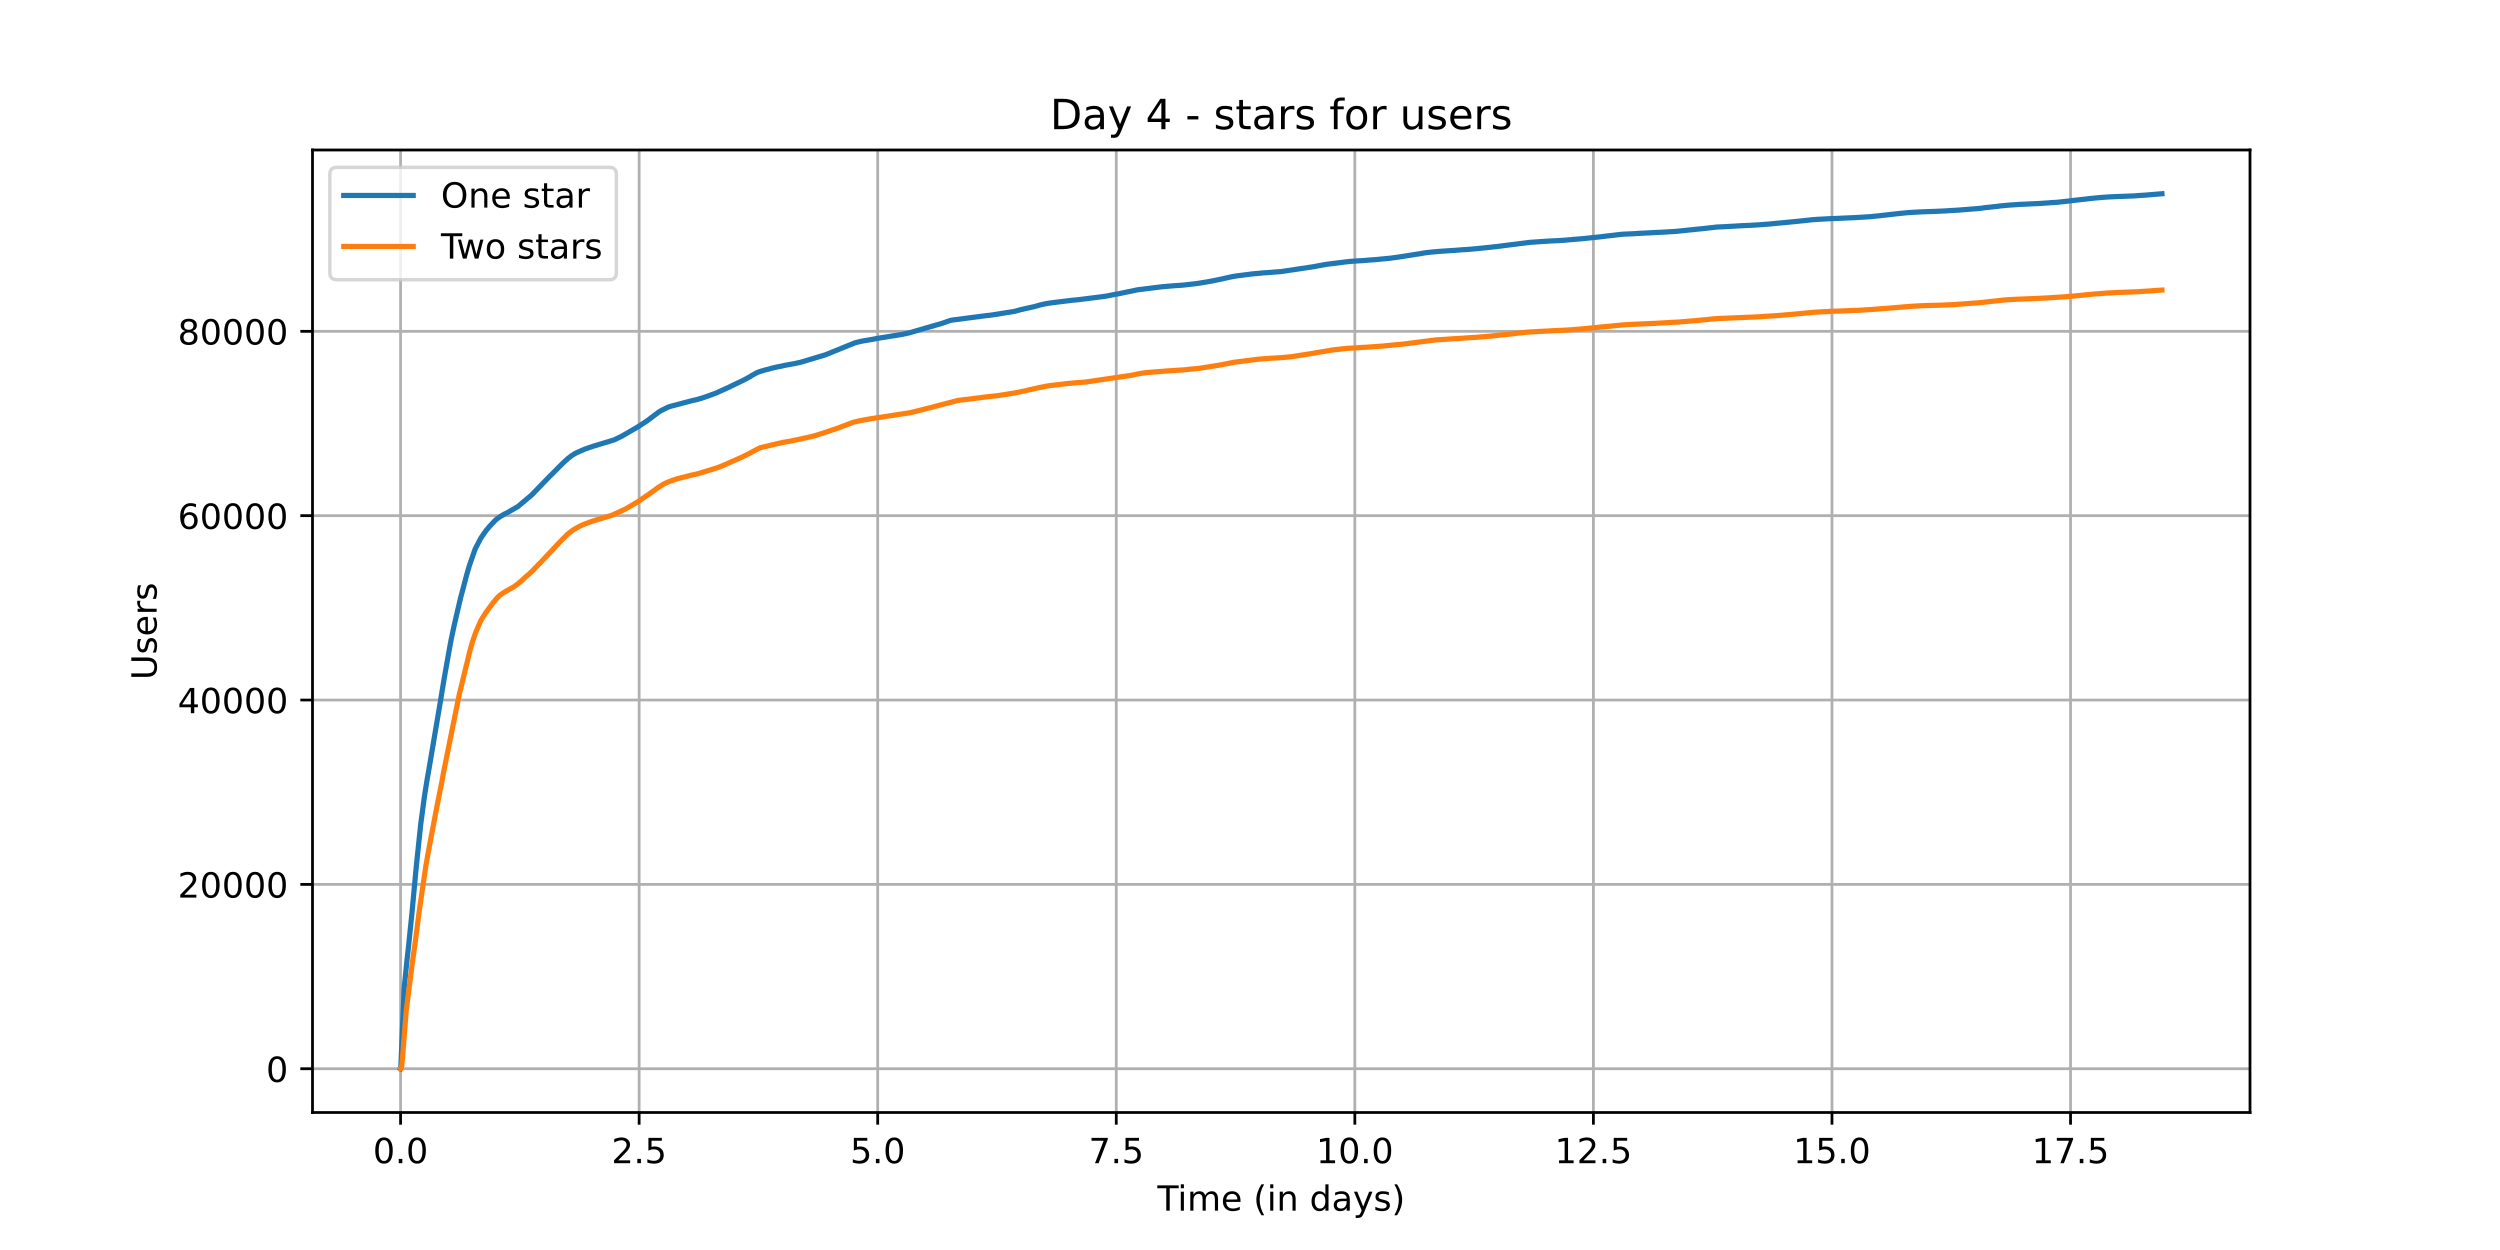 <?xml version="1.0" encoding="utf-8" standalone="no"?>
<!DOCTYPE svg PUBLIC "-//W3C//DTD SVG 1.1//EN"
  "http://www.w3.org/Graphics/SVG/1.1/DTD/svg11.dtd">
<!-- Created with matplotlib (https://matplotlib.org/) -->
<svg height="360pt" version="1.1" viewBox="0 0 720 360" width="720pt" xmlns="http://www.w3.org/2000/svg" xmlns:xlink="http://www.w3.org/1999/xlink">
 <defs>
  <style type="text/css">*{stroke-linecap:butt;stroke-linejoin:round;}</style>
 </defs>
 <g id="figure_1">
  <g id="patch_1">
   <path d="M 0 360 
L 720 360 
L 720 0 
L 0 0 
z
" style="fill:#ffffff;"/>
  </g>
  <g id="axes_1">
   <g id="patch_2">
    <path d="M 90 320.4 
L 648 320.4 
L 648 43.2 
L 90 43.2 
z
" style="fill:#ffffff;"/>
   </g>
   <g id="matplotlib.axis_1">
    <g id="xtick_1">
     <g id="line2d_1">
      <path clip-path="url(#p507bf0750d)" d="M 115.364 320.4 
L 115.364 43.2 
" style="fill:none;stroke:#b0b0b0;stroke-linecap:square;stroke-width:0.8;"/>
     </g>
     <g id="line2d_2">
      <defs>
       <path d="M 0 0 
L 0 3.5 
" id="m5584ff898e" style="stroke:#000000;stroke-width:0.8;"/>
      </defs>
      <g>
       <use style="stroke:#000000;stroke-width:0.8;" x="115.364" xlink:href="#m5584ff898e" y="320.4"/>
      </g>
     </g>
     <g id="text_1">
      <!-- 0.0 -->
      <g transform="translate(107.412 334.998)scale(0.1 -0.1)">
       <defs>
        <path d="M 31.781 66.406 
Q 24.172 66.406 20.328 58.906 
Q 16.5 51.422 16.5 36.375 
Q 16.5 21.391 20.328 13.891 
Q 24.172 6.391 31.781 6.391 
Q 39.453 6.391 43.281 13.891 
Q 47.125 21.391 47.125 36.375 
Q 47.125 51.422 43.281 58.906 
Q 39.453 66.406 31.781 66.406 
z
M 31.781 74.219 
Q 44.047 74.219 50.516 64.516 
Q 56.984 54.828 56.984 36.375 
Q 56.984 17.969 50.516 8.266 
Q 44.047 -1.422 31.781 -1.422 
Q 19.531 -1.422 13.062 8.266 
Q 6.594 17.969 6.594 36.375 
Q 6.594 54.828 13.062 64.516 
Q 19.531 74.219 31.781 74.219 
z
" id="DejaVuSans-48"/>
        <path d="M 10.688 12.406 
L 21 12.406 
L 21 0 
L 10.688 0 
z
" id="DejaVuSans-46"/>
       </defs>
       <use xlink:href="#DejaVuSans-48"/>
       <use x="63.623" xlink:href="#DejaVuSans-46"/>
       <use x="95.41" xlink:href="#DejaVuSans-48"/>
      </g>
     </g>
    </g>
    <g id="xtick_2">
     <g id="line2d_3">
      <path clip-path="url(#p507bf0750d)" d="M 184.071 320.4 
L 184.071 43.2 
" style="fill:none;stroke:#b0b0b0;stroke-linecap:square;stroke-width:0.8;"/>
     </g>
     <g id="line2d_4">
      <g>
       <use style="stroke:#000000;stroke-width:0.8;" x="184.071" xlink:href="#m5584ff898e" y="320.4"/>
      </g>
     </g>
     <g id="text_2">
      <!-- 2.5 -->
      <g transform="translate(176.12 334.998)scale(0.1 -0.1)">
       <defs>
        <path d="M 19.188 8.297 
L 53.609 8.297 
L 53.609 0 
L 7.328 0 
L 7.328 8.297 
Q 12.938 14.109 22.625 23.891 
Q 32.328 33.688 34.812 36.531 
Q 39.547 41.844 41.422 45.531 
Q 43.312 49.219 43.312 52.781 
Q 43.312 58.594 39.234 62.25 
Q 35.156 65.922 28.609 65.922 
Q 23.969 65.922 18.812 64.312 
Q 13.672 62.703 7.812 59.422 
L 7.812 69.391 
Q 13.766 71.781 18.938 73 
Q 24.125 74.219 28.422 74.219 
Q 39.75 74.219 46.484 68.547 
Q 53.219 62.891 53.219 53.422 
Q 53.219 48.922 51.531 44.891 
Q 49.859 40.875 45.406 35.406 
Q 44.188 33.984 37.641 27.219 
Q 31.109 20.453 19.188 8.297 
z
" id="DejaVuSans-50"/>
        <path d="M 10.797 72.906 
L 49.516 72.906 
L 49.516 64.594 
L 19.828 64.594 
L 19.828 46.734 
Q 21.969 47.469 24.109 47.828 
Q 26.266 48.188 28.422 48.188 
Q 40.625 48.188 47.75 41.5 
Q 54.891 34.812 54.891 23.391 
Q 54.891 11.625 47.562 5.094 
Q 40.234 -1.422 26.906 -1.422 
Q 22.312 -1.422 17.547 -0.641 
Q 12.797 0.141 7.719 1.703 
L 7.719 11.625 
Q 12.109 9.234 16.797 8.062 
Q 21.484 6.891 26.703 6.891 
Q 35.156 6.891 40.078 11.328 
Q 45.016 15.766 45.016 23.391 
Q 45.016 31 40.078 35.438 
Q 35.156 39.891 26.703 39.891 
Q 22.75 39.891 18.812 39.016 
Q 14.891 38.141 10.797 36.281 
z
" id="DejaVuSans-53"/>
       </defs>
       <use xlink:href="#DejaVuSans-50"/>
       <use x="63.623" xlink:href="#DejaVuSans-46"/>
       <use x="95.41" xlink:href="#DejaVuSans-53"/>
      </g>
     </g>
    </g>
    <g id="xtick_3">
     <g id="line2d_5">
      <path clip-path="url(#p507bf0750d)" d="M 252.779 320.4 
L 252.779 43.2 
" style="fill:none;stroke:#b0b0b0;stroke-linecap:square;stroke-width:0.8;"/>
     </g>
     <g id="line2d_6">
      <g>
       <use style="stroke:#000000;stroke-width:0.8;" x="252.779" xlink:href="#m5584ff898e" y="320.4"/>
      </g>
     </g>
     <g id="text_3">
      <!-- 5.0 -->
      <g transform="translate(244.827 334.998)scale(0.1 -0.1)">
       <use xlink:href="#DejaVuSans-53"/>
       <use x="63.623" xlink:href="#DejaVuSans-46"/>
       <use x="95.41" xlink:href="#DejaVuSans-48"/>
      </g>
     </g>
    </g>
    <g id="xtick_4">
     <g id="line2d_7">
      <path clip-path="url(#p507bf0750d)" d="M 321.486 320.4 
L 321.486 43.2 
" style="fill:none;stroke:#b0b0b0;stroke-linecap:square;stroke-width:0.8;"/>
     </g>
     <g id="line2d_8">
      <g>
       <use style="stroke:#000000;stroke-width:0.8;" x="321.486" xlink:href="#m5584ff898e" y="320.4"/>
      </g>
     </g>
     <g id="text_4">
      <!-- 7.5 -->
      <g transform="translate(313.534 334.998)scale(0.1 -0.1)">
       <defs>
        <path d="M 8.203 72.906 
L 55.078 72.906 
L 55.078 68.703 
L 28.609 0 
L 18.312 0 
L 43.219 64.594 
L 8.203 64.594 
z
" id="DejaVuSans-55"/>
       </defs>
       <use xlink:href="#DejaVuSans-55"/>
       <use x="63.623" xlink:href="#DejaVuSans-46"/>
       <use x="95.41" xlink:href="#DejaVuSans-53"/>
      </g>
     </g>
    </g>
    <g id="xtick_5">
     <g id="line2d_9">
      <path clip-path="url(#p507bf0750d)" d="M 390.193 320.4 
L 390.193 43.2 
" style="fill:none;stroke:#b0b0b0;stroke-linecap:square;stroke-width:0.8;"/>
     </g>
     <g id="line2d_10">
      <g>
       <use style="stroke:#000000;stroke-width:0.8;" x="390.193" xlink:href="#m5584ff898e" y="320.4"/>
      </g>
     </g>
     <g id="text_5">
      <!-- 10.0 -->
      <g transform="translate(379.061 334.998)scale(0.1 -0.1)">
       <defs>
        <path d="M 12.406 8.297 
L 28.516 8.297 
L 28.516 63.922 
L 10.984 60.406 
L 10.984 69.391 
L 28.422 72.906 
L 38.281 72.906 
L 38.281 8.297 
L 54.391 8.297 
L 54.391 0 
L 12.406 0 
z
" id="DejaVuSans-49"/>
       </defs>
       <use xlink:href="#DejaVuSans-49"/>
       <use x="63.623" xlink:href="#DejaVuSans-48"/>
       <use x="127.246" xlink:href="#DejaVuSans-46"/>
       <use x="159.033" xlink:href="#DejaVuSans-48"/>
      </g>
     </g>
    </g>
    <g id="xtick_6">
     <g id="line2d_11">
      <path clip-path="url(#p507bf0750d)" d="M 458.901 320.4 
L 458.901 43.2 
" style="fill:none;stroke:#b0b0b0;stroke-linecap:square;stroke-width:0.8;"/>
     </g>
     <g id="line2d_12">
      <g>
       <use style="stroke:#000000;stroke-width:0.8;" x="458.901" xlink:href="#m5584ff898e" y="320.4"/>
      </g>
     </g>
     <g id="text_6">
      <!-- 12.5 -->
      <g transform="translate(447.768 334.998)scale(0.1 -0.1)">
       <use xlink:href="#DejaVuSans-49"/>
       <use x="63.623" xlink:href="#DejaVuSans-50"/>
       <use x="127.246" xlink:href="#DejaVuSans-46"/>
       <use x="159.033" xlink:href="#DejaVuSans-53"/>
      </g>
     </g>
    </g>
    <g id="xtick_7">
     <g id="line2d_13">
      <path clip-path="url(#p507bf0750d)" d="M 527.608 320.4 
L 527.608 43.2 
" style="fill:none;stroke:#b0b0b0;stroke-linecap:square;stroke-width:0.8;"/>
     </g>
     <g id="line2d_14">
      <g>
       <use style="stroke:#000000;stroke-width:0.8;" x="527.608" xlink:href="#m5584ff898e" y="320.4"/>
      </g>
     </g>
     <g id="text_7">
      <!-- 15.0 -->
      <g transform="translate(516.475 334.998)scale(0.1 -0.1)">
       <use xlink:href="#DejaVuSans-49"/>
       <use x="63.623" xlink:href="#DejaVuSans-53"/>
       <use x="127.246" xlink:href="#DejaVuSans-46"/>
       <use x="159.033" xlink:href="#DejaVuSans-48"/>
      </g>
     </g>
    </g>
    <g id="xtick_8">
     <g id="line2d_15">
      <path clip-path="url(#p507bf0750d)" d="M 596.316 320.4 
L 596.316 43.2 
" style="fill:none;stroke:#b0b0b0;stroke-linecap:square;stroke-width:0.8;"/>
     </g>
     <g id="line2d_16">
      <g>
       <use style="stroke:#000000;stroke-width:0.8;" x="596.316" xlink:href="#m5584ff898e" y="320.4"/>
      </g>
     </g>
     <g id="text_8">
      <!-- 17.5 -->
      <g transform="translate(585.183 334.998)scale(0.1 -0.1)">
       <use xlink:href="#DejaVuSans-49"/>
       <use x="63.623" xlink:href="#DejaVuSans-55"/>
       <use x="127.246" xlink:href="#DejaVuSans-46"/>
       <use x="159.033" xlink:href="#DejaVuSans-53"/>
      </g>
     </g>
    </g>
    <g id="text_9">
     <!-- Time (in days) -->
     <g transform="translate(333.327 348.677)scale(0.1 -0.1)">
      <defs>
       <path d="M -0.297 72.906 
L 61.375 72.906 
L 61.375 64.594 
L 35.5 64.594 
L 35.5 0 
L 25.594 0 
L 25.594 64.594 
L -0.297 64.594 
z
" id="DejaVuSans-84"/>
       <path d="M 9.422 54.688 
L 18.406 54.688 
L 18.406 0 
L 9.422 0 
z
M 9.422 75.984 
L 18.406 75.984 
L 18.406 64.594 
L 9.422 64.594 
z
" id="DejaVuSans-105"/>
       <path d="M 52 44.188 
Q 55.375 50.25 60.062 53.125 
Q 64.75 56 71.094 56 
Q 79.641 56 84.281 50.016 
Q 88.922 44.047 88.922 33.016 
L 88.922 0 
L 79.891 0 
L 79.891 32.719 
Q 79.891 40.578 77.094 44.375 
Q 74.312 48.188 68.609 48.188 
Q 61.625 48.188 57.562 43.547 
Q 53.516 38.922 53.516 30.906 
L 53.516 0 
L 44.484 0 
L 44.484 32.719 
Q 44.484 40.625 41.703 44.406 
Q 38.922 48.188 33.109 48.188 
Q 26.219 48.188 22.156 43.531 
Q 18.109 38.875 18.109 30.906 
L 18.109 0 
L 9.078 0 
L 9.078 54.688 
L 18.109 54.688 
L 18.109 46.188 
Q 21.188 51.219 25.484 53.609 
Q 29.781 56 35.688 56 
Q 41.656 56 45.828 52.969 
Q 50 49.953 52 44.188 
z
" id="DejaVuSans-109"/>
       <path d="M 56.203 29.594 
L 56.203 25.203 
L 14.891 25.203 
Q 15.484 15.922 20.484 11.062 
Q 25.484 6.203 34.422 6.203 
Q 39.594 6.203 44.453 7.469 
Q 49.312 8.734 54.109 11.281 
L 54.109 2.781 
Q 49.266 0.734 44.188 -0.344 
Q 39.109 -1.422 33.891 -1.422 
Q 20.797 -1.422 13.156 6.188 
Q 5.516 13.812 5.516 26.812 
Q 5.516 40.234 12.766 48.109 
Q 20.016 56 32.328 56 
Q 43.359 56 49.781 48.891 
Q 56.203 41.797 56.203 29.594 
z
M 47.219 32.234 
Q 47.125 39.594 43.094 43.984 
Q 39.062 48.391 32.422 48.391 
Q 24.906 48.391 20.391 44.141 
Q 15.875 39.891 15.188 32.172 
z
" id="DejaVuSans-101"/>
       <path id="DejaVuSans-32"/>
       <path d="M 31 75.875 
Q 24.469 64.656 21.281 53.656 
Q 18.109 42.672 18.109 31.391 
Q 18.109 20.125 21.312 9.062 
Q 24.516 -2 31 -13.188 
L 23.188 -13.188 
Q 15.875 -1.703 12.234 9.375 
Q 8.594 20.453 8.594 31.391 
Q 8.594 42.281 12.203 53.312 
Q 15.828 64.359 23.188 75.875 
z
" id="DejaVuSans-40"/>
       <path d="M 54.891 33.016 
L 54.891 0 
L 45.906 0 
L 45.906 32.719 
Q 45.906 40.484 42.875 44.328 
Q 39.844 48.188 33.797 48.188 
Q 26.516 48.188 22.312 43.547 
Q 18.109 38.922 18.109 30.906 
L 18.109 0 
L 9.078 0 
L 9.078 54.688 
L 18.109 54.688 
L 18.109 46.188 
Q 21.344 51.125 25.703 53.562 
Q 30.078 56 35.797 56 
Q 45.219 56 50.047 50.172 
Q 54.891 44.344 54.891 33.016 
z
" id="DejaVuSans-110"/>
       <path d="M 45.406 46.391 
L 45.406 75.984 
L 54.391 75.984 
L 54.391 0 
L 45.406 0 
L 45.406 8.203 
Q 42.578 3.328 38.25 0.953 
Q 33.938 -1.422 27.875 -1.422 
Q 17.969 -1.422 11.734 6.484 
Q 5.516 14.406 5.516 27.297 
Q 5.516 40.188 11.734 48.094 
Q 17.969 56 27.875 56 
Q 33.938 56 38.25 53.625 
Q 42.578 51.266 45.406 46.391 
z
M 14.797 27.297 
Q 14.797 17.391 18.875 11.75 
Q 22.953 6.109 30.078 6.109 
Q 37.203 6.109 41.297 11.75 
Q 45.406 17.391 45.406 27.297 
Q 45.406 37.203 41.297 42.844 
Q 37.203 48.484 30.078 48.484 
Q 22.953 48.484 18.875 42.844 
Q 14.797 37.203 14.797 27.297 
z
" id="DejaVuSans-100"/>
       <path d="M 34.281 27.484 
Q 23.391 27.484 19.188 25 
Q 14.984 22.516 14.984 16.5 
Q 14.984 11.719 18.141 8.906 
Q 21.297 6.109 26.703 6.109 
Q 34.188 6.109 38.703 11.406 
Q 43.219 16.703 43.219 25.484 
L 43.219 27.484 
z
M 52.203 31.203 
L 52.203 0 
L 43.219 0 
L 43.219 8.297 
Q 40.141 3.328 35.547 0.953 
Q 30.953 -1.422 24.312 -1.422 
Q 15.922 -1.422 10.953 3.297 
Q 6 8.016 6 15.922 
Q 6 25.141 12.172 29.828 
Q 18.359 34.516 30.609 34.516 
L 43.219 34.516 
L 43.219 35.406 
Q 43.219 41.609 39.141 45 
Q 35.062 48.391 27.688 48.391 
Q 23 48.391 18.547 47.266 
Q 14.109 46.141 10.016 43.891 
L 10.016 52.203 
Q 14.938 54.109 19.578 55.047 
Q 24.219 56 28.609 56 
Q 40.484 56 46.344 49.844 
Q 52.203 43.703 52.203 31.203 
z
" id="DejaVuSans-97"/>
       <path d="M 32.172 -5.078 
Q 28.375 -14.844 24.75 -17.812 
Q 21.141 -20.797 15.094 -20.797 
L 7.906 -20.797 
L 7.906 -13.281 
L 13.188 -13.281 
Q 16.891 -13.281 18.938 -11.516 
Q 21 -9.766 23.484 -3.219 
L 25.094 0.875 
L 2.984 54.688 
L 12.5 54.688 
L 29.594 11.922 
L 46.688 54.688 
L 56.203 54.688 
z
" id="DejaVuSans-121"/>
       <path d="M 44.281 53.078 
L 44.281 44.578 
Q 40.484 46.531 36.375 47.5 
Q 32.281 48.484 27.875 48.484 
Q 21.188 48.484 17.844 46.438 
Q 14.5 44.391 14.5 40.281 
Q 14.5 37.156 16.891 35.375 
Q 19.281 33.594 26.516 31.984 
L 29.594 31.297 
Q 39.156 29.25 43.188 25.516 
Q 47.219 21.781 47.219 15.094 
Q 47.219 7.469 41.188 3.016 
Q 35.156 -1.422 24.609 -1.422 
Q 20.219 -1.422 15.453 -0.562 
Q 10.688 0.297 5.422 2 
L 5.422 11.281 
Q 10.406 8.688 15.234 7.391 
Q 20.062 6.109 24.812 6.109 
Q 31.156 6.109 34.562 8.281 
Q 37.984 10.453 37.984 14.406 
Q 37.984 18.062 35.516 20.016 
Q 33.062 21.969 24.703 23.781 
L 21.578 24.516 
Q 13.234 26.266 9.516 29.906 
Q 5.812 33.547 5.812 39.891 
Q 5.812 47.609 11.281 51.797 
Q 16.75 56 26.812 56 
Q 31.781 56 36.172 55.266 
Q 40.578 54.547 44.281 53.078 
z
" id="DejaVuSans-115"/>
       <path d="M 8.016 75.875 
L 15.828 75.875 
Q 23.141 64.359 26.781 53.312 
Q 30.422 42.281 30.422 31.391 
Q 30.422 20.453 26.781 9.375 
Q 23.141 -1.703 15.828 -13.188 
L 8.016 -13.188 
Q 14.5 -2 17.703 9.062 
Q 20.906 20.125 20.906 31.391 
Q 20.906 42.672 17.703 53.656 
Q 14.5 64.656 8.016 75.875 
z
" id="DejaVuSans-41"/>
      </defs>
      <use xlink:href="#DejaVuSans-84"/>
      <use x="57.959" xlink:href="#DejaVuSans-105"/>
      <use x="85.742" xlink:href="#DejaVuSans-109"/>
      <use x="183.154" xlink:href="#DejaVuSans-101"/>
      <use x="244.678" xlink:href="#DejaVuSans-32"/>
      <use x="276.465" xlink:href="#DejaVuSans-40"/>
      <use x="315.479" xlink:href="#DejaVuSans-105"/>
      <use x="343.262" xlink:href="#DejaVuSans-110"/>
      <use x="406.641" xlink:href="#DejaVuSans-32"/>
      <use x="438.428" xlink:href="#DejaVuSans-100"/>
      <use x="501.904" xlink:href="#DejaVuSans-97"/>
      <use x="563.184" xlink:href="#DejaVuSans-121"/>
      <use x="622.363" xlink:href="#DejaVuSans-115"/>
      <use x="674.463" xlink:href="#DejaVuSans-41"/>
     </g>
    </g>
   </g>
   <g id="matplotlib.axis_2">
    <g id="ytick_1">
     <g id="line2d_17">
      <path clip-path="url(#p507bf0750d)" d="M 90 307.8 
L 648 307.8 
" style="fill:none;stroke:#b0b0b0;stroke-linecap:square;stroke-width:0.8;"/>
     </g>
     <g id="line2d_18">
      <defs>
       <path d="M 0 0 
L -3.5 0 
" id="mefa0203505" style="stroke:#000000;stroke-width:0.8;"/>
      </defs>
      <g>
       <use style="stroke:#000000;stroke-width:0.8;" x="90" xlink:href="#mefa0203505" y="307.8"/>
      </g>
     </g>
     <g id="text_10">
      <!-- 0 -->
      <g transform="translate(76.638 311.599)scale(0.1 -0.1)">
       <use xlink:href="#DejaVuSans-48"/>
      </g>
     </g>
    </g>
    <g id="ytick_2">
     <g id="line2d_19">
      <path clip-path="url(#p507bf0750d)" d="M 90 254.705 
L 648 254.705 
" style="fill:none;stroke:#b0b0b0;stroke-linecap:square;stroke-width:0.8;"/>
     </g>
     <g id="line2d_20">
      <g>
       <use style="stroke:#000000;stroke-width:0.8;" x="90" xlink:href="#mefa0203505" y="254.705"/>
      </g>
     </g>
     <g id="text_11">
      <!-- 20000 -->
      <g transform="translate(51.188 258.504)scale(0.1 -0.1)">
       <use xlink:href="#DejaVuSans-50"/>
       <use x="63.623" xlink:href="#DejaVuSans-48"/>
       <use x="127.246" xlink:href="#DejaVuSans-48"/>
       <use x="190.869" xlink:href="#DejaVuSans-48"/>
       <use x="254.492" xlink:href="#DejaVuSans-48"/>
      </g>
     </g>
    </g>
    <g id="ytick_3">
     <g id="line2d_21">
      <path clip-path="url(#p507bf0750d)" d="M 90 201.61 
L 648 201.61 
" style="fill:none;stroke:#b0b0b0;stroke-linecap:square;stroke-width:0.8;"/>
     </g>
     <g id="line2d_22">
      <g>
       <use style="stroke:#000000;stroke-width:0.8;" x="90" xlink:href="#mefa0203505" y="201.61"/>
      </g>
     </g>
     <g id="text_12">
      <!-- 40000 -->
      <g transform="translate(51.188 205.409)scale(0.1 -0.1)">
       <defs>
        <path d="M 37.797 64.312 
L 12.891 25.391 
L 37.797 25.391 
z
M 35.203 72.906 
L 47.609 72.906 
L 47.609 25.391 
L 58.016 25.391 
L 58.016 17.188 
L 47.609 17.188 
L 47.609 0 
L 37.797 0 
L 37.797 17.188 
L 4.891 17.188 
L 4.891 26.703 
z
" id="DejaVuSans-52"/>
       </defs>
       <use xlink:href="#DejaVuSans-52"/>
       <use x="63.623" xlink:href="#DejaVuSans-48"/>
       <use x="127.246" xlink:href="#DejaVuSans-48"/>
       <use x="190.869" xlink:href="#DejaVuSans-48"/>
       <use x="254.492" xlink:href="#DejaVuSans-48"/>
      </g>
     </g>
    </g>
    <g id="ytick_4">
     <g id="line2d_23">
      <path clip-path="url(#p507bf0750d)" d="M 90 148.515 
L 648 148.515 
" style="fill:none;stroke:#b0b0b0;stroke-linecap:square;stroke-width:0.8;"/>
     </g>
     <g id="line2d_24">
      <g>
       <use style="stroke:#000000;stroke-width:0.8;" x="90" xlink:href="#mefa0203505" y="148.515"/>
      </g>
     </g>
     <g id="text_13">
      <!-- 60000 -->
      <g transform="translate(51.188 152.314)scale(0.1 -0.1)">
       <defs>
        <path d="M 33.016 40.375 
Q 26.375 40.375 22.484 35.828 
Q 18.609 31.297 18.609 23.391 
Q 18.609 15.531 22.484 10.953 
Q 26.375 6.391 33.016 6.391 
Q 39.656 6.391 43.531 10.953 
Q 47.406 15.531 47.406 23.391 
Q 47.406 31.297 43.531 35.828 
Q 39.656 40.375 33.016 40.375 
z
M 52.594 71.297 
L 52.594 62.312 
Q 48.875 64.062 45.094 64.984 
Q 41.312 65.922 37.594 65.922 
Q 27.828 65.922 22.672 59.328 
Q 17.531 52.734 16.797 39.406 
Q 19.672 43.656 24.016 45.922 
Q 28.375 48.188 33.594 48.188 
Q 44.578 48.188 50.953 41.516 
Q 57.328 34.859 57.328 23.391 
Q 57.328 12.156 50.688 5.359 
Q 44.047 -1.422 33.016 -1.422 
Q 20.359 -1.422 13.672 8.266 
Q 6.984 17.969 6.984 36.375 
Q 6.984 53.656 15.188 63.938 
Q 23.391 74.219 37.203 74.219 
Q 40.922 74.219 44.703 73.484 
Q 48.484 72.75 52.594 71.297 
z
" id="DejaVuSans-54"/>
       </defs>
       <use xlink:href="#DejaVuSans-54"/>
       <use x="63.623" xlink:href="#DejaVuSans-48"/>
       <use x="127.246" xlink:href="#DejaVuSans-48"/>
       <use x="190.869" xlink:href="#DejaVuSans-48"/>
       <use x="254.492" xlink:href="#DejaVuSans-48"/>
      </g>
     </g>
    </g>
    <g id="ytick_5">
     <g id="line2d_25">
      <path clip-path="url(#p507bf0750d)" d="M 90 95.42 
L 648 95.42 
" style="fill:none;stroke:#b0b0b0;stroke-linecap:square;stroke-width:0.8;"/>
     </g>
     <g id="line2d_26">
      <g>
       <use style="stroke:#000000;stroke-width:0.8;" x="90" xlink:href="#mefa0203505" y="95.42"/>
      </g>
     </g>
     <g id="text_14">
      <!-- 80000 -->
      <g transform="translate(51.188 99.219)scale(0.1 -0.1)">
       <defs>
        <path d="M 31.781 34.625 
Q 24.75 34.625 20.719 30.859 
Q 16.703 27.094 16.703 20.516 
Q 16.703 13.922 20.719 10.156 
Q 24.75 6.391 31.781 6.391 
Q 38.812 6.391 42.859 10.172 
Q 46.922 13.969 46.922 20.516 
Q 46.922 27.094 42.891 30.859 
Q 38.875 34.625 31.781 34.625 
z
M 21.922 38.812 
Q 15.578 40.375 12.031 44.719 
Q 8.5 49.078 8.5 55.328 
Q 8.5 64.062 14.719 69.141 
Q 20.953 74.219 31.781 74.219 
Q 42.672 74.219 48.875 69.141 
Q 55.078 64.062 55.078 55.328 
Q 55.078 49.078 51.531 44.719 
Q 48 40.375 41.703 38.812 
Q 48.828 37.156 52.797 32.312 
Q 56.781 27.484 56.781 20.516 
Q 56.781 9.906 50.312 4.234 
Q 43.844 -1.422 31.781 -1.422 
Q 19.734 -1.422 13.25 4.234 
Q 6.781 9.906 6.781 20.516 
Q 6.781 27.484 10.781 32.312 
Q 14.797 37.156 21.922 38.812 
z
M 18.312 54.391 
Q 18.312 48.734 21.844 45.562 
Q 25.391 42.391 31.781 42.391 
Q 38.141 42.391 41.719 45.562 
Q 45.312 48.734 45.312 54.391 
Q 45.312 60.062 41.719 63.234 
Q 38.141 66.406 31.781 66.406 
Q 25.391 66.406 21.844 63.234 
Q 18.312 60.062 18.312 54.391 
z
" id="DejaVuSans-56"/>
       </defs>
       <use xlink:href="#DejaVuSans-56"/>
       <use x="63.623" xlink:href="#DejaVuSans-48"/>
       <use x="127.246" xlink:href="#DejaVuSans-48"/>
       <use x="190.869" xlink:href="#DejaVuSans-48"/>
       <use x="254.492" xlink:href="#DejaVuSans-48"/>
      </g>
     </g>
    </g>
    <g id="text_15">
     <!-- Users -->
     <g transform="translate(45.108 195.801)rotate(-90)scale(0.1 -0.1)">
      <defs>
       <path d="M 8.688 72.906 
L 18.609 72.906 
L 18.609 28.609 
Q 18.609 16.891 22.844 11.734 
Q 27.094 6.594 36.625 6.594 
Q 46.094 6.594 50.344 11.734 
Q 54.594 16.891 54.594 28.609 
L 54.594 72.906 
L 64.5 72.906 
L 64.5 27.391 
Q 64.5 13.141 57.438 5.859 
Q 50.391 -1.422 36.625 -1.422 
Q 22.797 -1.422 15.734 5.859 
Q 8.688 13.141 8.688 27.391 
z
" id="DejaVuSans-85"/>
       <path d="M 41.109 46.297 
Q 39.594 47.172 37.812 47.578 
Q 36.031 48 33.891 48 
Q 26.266 48 22.188 43.047 
Q 18.109 38.094 18.109 28.812 
L 18.109 0 
L 9.078 0 
L 9.078 54.688 
L 18.109 54.688 
L 18.109 46.188 
Q 20.953 51.172 25.484 53.578 
Q 30.031 56 36.531 56 
Q 37.453 56 38.578 55.875 
Q 39.703 55.766 41.062 55.516 
z
" id="DejaVuSans-114"/>
      </defs>
      <use xlink:href="#DejaVuSans-85"/>
      <use x="73.193" xlink:href="#DejaVuSans-115"/>
      <use x="125.293" xlink:href="#DejaVuSans-101"/>
      <use x="186.816" xlink:href="#DejaVuSans-114"/>
      <use x="227.93" xlink:href="#DejaVuSans-115"/>
     </g>
    </g>
   </g>
   <g id="line2d_27">
    <path clip-path="url(#p507bf0750d)" d="M 115.364 307.8 
L 115.42 307.707 
L 115.495 306.106 
L 116.384 284.786 
L 117.198 276.673 
L 117.614 272.98 
L 118.609 263.304 
L 119.383 254.992 
L 119.893 249.52 
L 121.17 237.351 
L 122.234 229.4 
L 123.046 224.289 
L 123.575 221.303 
L 126.808 202.181 
L 127.924 195.403 
L 129.504 186.496 
L 129.626 185.835 
L 129.995 183.903 
L 130.391 182.039 
L 130.675 180.688 
L 131.026 179.143 
L 131.43 177.38 
L 131.694 176.26 
L 132.526 172.705 
L 132.828 171.494 
L 133.13 170.414 
L 134.377 165.667 
L 134.66 164.666 
L 135.189 162.861 
L 136.851 158.109 
L 138.463 154.998 
L 139.986 152.797 
L 140.072 152.691 
L 140.459 152.242 
L 140.591 152.096 
L 141.026 151.549 
L 142.725 149.778 
L 143.017 149.529 
L 143.774 148.982 
L 144.24 148.663 
L 144.429 148.557 
L 145.297 148.034 
L 146.034 147.692 
L 149.184 145.871 
L 149.376 145.695 
L 149.773 145.371 
L 150.301 144.928 
L 150.604 144.668 
L 152.323 143.226 
L 153.08 142.581 
L 153.213 142.451 
L 158.119 137.383 
L 158.478 137.001 
L 158.761 136.762 
L 161.537 133.953 
L 162.254 133.247 
L 163.596 132.026 
L 164.375 131.429 
L 164.564 131.275 
L 164.728 131.169 
L 165.547 130.653 
L 165.907 130.457 
L 168.392 129.358 
L 168.695 129.249 
L 169.103 129.106 
L 171.019 128.463 
L 171.378 128.354 
L 176.983 126.655 
L 177.323 126.475 
L 177.928 126.183 
L 178.231 126.029 
L 178.78 125.777 
L 179.214 125.543 
L 184.056 122.729 
L 184.416 122.482 
L 184.681 122.296 
L 186.307 121.25 
L 186.667 120.969 
L 189.617 118.747 
L 190.317 118.298 
L 192.208 117.356 
L 192.946 117.069 
L 199.301 115.386 
L 200.7 115.081 
L 201.154 114.943 
L 201.494 114.834 
L 202.213 114.627 
L 202.478 114.542 
L 204.293 113.918 
L 205.031 113.631 
L 206.336 113.153 
L 210.064 111.46 
L 210.385 111.287 
L 212.39 110.321 
L 212.939 110.071 
L 214.623 109.238 
L 215.474 108.778 
L 215.853 108.566 
L 216.496 108.165 
L 216.855 107.95 
L 217.12 107.807 
L 217.953 107.345 
L 218.18 107.254 
L 218.88 106.992 
L 219.58 106.787 
L 219.901 106.694 
L 220.393 106.543 
L 221.434 106.293 
L 221.926 106.137 
L 222.909 105.887 
L 223.496 105.762 
L 223.95 105.656 
L 225.103 105.441 
L 225.538 105.335 
L 226.124 105.2 
L 226.729 105.091 
L 229.231 104.634 
L 229.535 104.552 
L 230.066 104.446 
L 230.558 104.337 
L 237.596 102.232 
L 237.861 102.123 
L 238.92 101.714 
L 239.412 101.504 
L 239.791 101.342 
L 246.204 98.741 
L 246.601 98.637 
L 247.358 98.438 
L 247.869 98.329 
L 248.153 98.26 
L 251.616 97.668 
L 252.202 97.538 
L 257.346 96.699 
L 258.178 96.577 
L 258.784 96.471 
L 259.748 96.312 
L 261.337 95.982 
L 262.037 95.805 
L 271.479 93.065 
L 273.371 92.39 
L 273.693 92.284 
L 274.203 92.183 
L 284.025 90.904 
L 285.033 90.798 
L 285.812 90.691 
L 291.85 89.728 
L 292.342 89.635 
L 293.098 89.422 
L 293.95 89.181 
L 294.461 89.08 
L 294.877 88.971 
L 296.637 88.586 
L 297.943 88.294 
L 298.435 88.146 
L 299.344 87.909 
L 299.685 87.798 
L 300.139 87.689 
L 301.635 87.384 
L 302.354 87.277 
L 303.168 87.166 
L 308.9 86.465 
L 310.206 86.356 
L 317.379 85.454 
L 318.117 85.347 
L 318.514 85.3 
L 320.424 84.917 
L 321.691 84.678 
L 322.353 84.57 
L 323.753 84.262 
L 324.093 84.19 
L 325.929 83.826 
L 326.137 83.771 
L 327.669 83.452 
L 334.783 82.573 
L 336.012 82.467 
L 336.598 82.417 
L 337.96 82.31 
L 338.546 82.26 
L 340.23 82.151 
L 340.818 82.101 
L 344.734 81.657 
L 345.414 81.551 
L 345.906 81.458 
L 346.587 81.352 
L 347.495 81.211 
L 348.081 81.105 
L 349.235 80.893 
L 350.881 80.55 
L 352.318 80.256 
L 352.715 80.149 
L 354.739 79.701 
L 355.363 79.597 
L 355.892 79.496 
L 356.63 79.403 
L 357.557 79.295 
L 358.389 79.172 
L 359.335 79.064 
L 359.732 79.008 
L 360.526 78.899 
L 362.817 78.692 
L 363.857 78.583 
L 365.219 78.503 
L 366.618 78.395 
L 367.261 78.331 
L 368.906 78.222 
L 378.724 76.746 
L 379.329 76.611 
L 381.788 76.157 
L 382.204 76.096 
L 388.522 75.312 
L 390.034 75.206 
L 390.621 75.156 
L 392.645 75.047 
L 394.593 74.882 
L 396.144 74.774 
L 396.749 74.718 
L 397.771 74.609 
L 400.118 74.389 
L 400.988 74.282 
L 401.386 74.229 
L 402.237 74.12 
L 409.293 73.011 
L 409.785 72.921 
L 410.391 72.814 
L 411.072 72.732 
L 412.018 72.623 
L 414.326 72.413 
L 415.877 72.305 
L 417.39 72.204 
L 419.093 72.095 
L 421.025 71.938 
L 422.767 71.829 
L 424.904 71.644 
L 425.945 71.54 
L 426.304 71.506 
L 427.42 71.399 
L 428.139 71.309 
L 429.349 71.2 
L 430.087 71.105 
L 431.222 70.996 
L 431.524 70.953 
L 432.3 70.844 
L 440.606 69.801 
L 442.158 69.692 
L 443.671 69.589 
L 445.297 69.48 
L 446.735 69.39 
L 449.118 69.281 
L 450.574 69.185 
L 451.765 69.076 
L 452.352 69.029 
L 453.505 68.92 
L 455.436 68.763 
L 456.627 68.654 
L 459.768 68.32 
L 460.846 68.211 
L 461.603 68.115 
L 462.474 68.007 
L 467.204 67.46 
L 469.569 67.351 
L 470.704 67.3 
L 472.331 67.192 
L 473.503 67.136 
L 475.642 67.027 
L 476.948 66.953 
L 479.463 66.844 
L 480.977 66.74 
L 482.755 66.631 
L 485.781 66.315 
L 488.959 65.984 
L 490.151 65.875 
L 494.485 65.384 
L 496.925 65.275 
L 498.23 65.203 
L 500.045 65.094 
L 501.407 65.012 
L 503.998 64.903 
L 504.547 64.861 
L 506.551 64.752 
L 508.405 64.606 
L 509.805 64.5 
L 510.448 64.431 
L 511.526 64.322 
L 513.739 64.125 
L 514.855 64.016 
L 517.353 63.775 
L 518.394 63.666 
L 521.895 63.289 
L 523.295 63.18 
L 524.562 63.114 
L 526.529 63.008 
L 527.04 62.976 
L 529.972 62.867 
L 531.239 62.801 
L 533.679 62.692 
L 534.833 62.641 
L 536.611 62.532 
L 537.122 62.503 
L 538.691 62.394 
L 541.529 62.105 
L 542.399 61.999 
L 542.777 61.959 
L 546.901 61.497 
L 547.96 61.391 
L 548.338 61.351 
L 549.454 61.242 
L 550.891 61.149 
L 552.859 61.04 
L 553.937 60.998 
L 557.001 60.889 
L 558.117 60.841 
L 560.462 60.735 
L 561.029 60.69 
L 562.845 60.581 
L 564.245 60.496 
L 565.625 60.387 
L 567.573 60.223 
L 569.03 60.114 
L 569.578 60.072 
L 570.638 59.965 
L 571.092 59.888 
L 571.962 59.779 
L 575.404 59.41 
L 576.123 59.302 
L 578.487 59.079 
L 580.133 58.97 
L 581.665 58.864 
L 584.218 58.755 
L 585.467 58.688 
L 587.85 58.582 
L 588.228 58.54 
L 590.008 58.431 
L 590.632 58.367 
L 592.504 58.258 
L 596.135 57.855 
L 596.948 57.746 
L 600.865 57.313 
L 601.678 57.204 
L 604.517 56.92 
L 605.879 56.811 
L 607.317 56.719 
L 609.624 56.61 
L 610.645 56.575 
L 613.52 56.466 
L 614.617 56.424 
L 615.979 56.318 
L 616.509 56.281 
L 618.211 56.172 
L 620.253 55.994 
L 621.596 55.885 
L 622.636 55.8 
L 622.636 55.8 
" style="fill:none;stroke:#1f77b4;stroke-linecap:square;stroke-width:1.5;"/>
   </g>
   <g id="line2d_28">
    <path clip-path="url(#p507bf0750d)" d="M 115.364 307.8 
L 115.552 307.72 
L 115.703 307.027 
L 115.93 304.521 
L 116.99 291.12 
L 118.806 276.877 
L 119.591 271.324 
L 120.743 262.345 
L 122.649 249.374 
L 123.254 245.955 
L 124.179 240.969 
L 124.462 239.512 
L 125.635 233.353 
L 126.089 230.995 
L 127.181 225.534 
L 127.318 224.831 
L 127.716 222.585 
L 132.167 200.495 
L 132.412 199.425 
L 132.903 197.452 
L 134.206 192.053 
L 134.452 191.1 
L 135.189 188.02 
L 135.776 185.878 
L 136.211 184.449 
L 137.006 182.142 
L 137.441 181.131 
L 138.388 178.93 
L 138.955 177.948 
L 139.126 177.69 
L 139.883 176.483 
L 142.158 173.398 
L 142.399 173.127 
L 142.998 172.386 
L 143.352 172.009 
L 143.523 171.85 
L 143.938 171.436 
L 144.114 171.335 
L 145.022 170.703 
L 146.082 170.061 
L 146.29 169.954 
L 146.732 169.694 
L 147.129 169.487 
L 147.412 169.328 
L 148.124 168.903 
L 148.696 168.489 
L 148.923 168.303 
L 149.15 168.139 
L 150.207 167.255 
L 151.17 166.357 
L 151.17 166.357 
L 151.586 166.002 
L 151.813 165.808 
L 152.267 165.423 
L 152.702 165.017 
L 153.572 164.191 
L 154.173 163.53 
L 154.556 163.177 
L 154.877 162.818 
L 155.028 162.643 
L 155.418 162.269 
L 155.532 162.163 
L 161.913 155.38 
L 162.027 155.276 
L 162.273 155.045 
L 163.218 154.09 
L 163.538 153.784 
L 163.691 153.681 
L 164.01 153.431 
L 164.413 153.121 
L 164.697 152.9 
L 165.113 152.603 
L 165.427 152.412 
L 165.634 152.306 
L 166.947 151.56 
L 167.202 151.453 
L 167.514 151.286 
L 168.449 150.888 
L 168.713 150.79 
L 169.917 150.368 
L 170.186 150.272 
L 170.415 150.153 
L 176.302 148.374 
L 179.139 147.057 
L 179.423 146.924 
L 180.084 146.63 
L 183.792 144.442 
L 184.681 143.824 
L 184.908 143.683 
L 185.343 143.38 
L 186.326 142.687 
L 186.685 142.48 
L 187.801 141.676 
L 188.085 141.482 
L 189.503 140.423 
L 191.092 139.435 
L 191.641 139.17 
L 192.719 138.687 
L 194.327 138.119 
L 194.932 137.909 
L 198.79 136.929 
L 199.225 136.82 
L 200.757 136.497 
L 205.542 135.052 
L 206.96 134.567 
L 207.225 134.468 
L 207.66 134.29 
L 207.944 134.184 
L 213.203 131.869 
L 213.809 131.58 
L 215.55 130.73 
L 215.891 130.55 
L 216.156 130.401 
L 216.477 130.237 
L 217.404 129.724 
L 217.669 129.586 
L 218.161 129.345 
L 218.615 129.1 
L 218.993 128.939 
L 219.693 128.763 
L 220.999 128.469 
L 223.987 127.739 
L 225.689 127.38 
L 228.49 126.884 
L 228.927 126.764 
L 229.516 126.655 
L 231.353 126.255 
L 231.826 126.146 
L 234.077 125.633 
L 234.531 125.524 
L 237.463 124.598 
L 238.012 124.412 
L 238.523 124.232 
L 239.847 123.796 
L 240.15 123.687 
L 241.399 123.276 
L 242.345 122.899 
L 245.296 121.784 
L 245.807 121.601 
L 247.964 121.104 
L 250.764 120.605 
L 251.596 120.483 
L 252.202 120.374 
L 262.075 118.866 
L 265.065 118.134 
L 266.03 117.895 
L 266.333 117.812 
L 267.108 117.608 
L 268.13 117.358 
L 268.508 117.266 
L 268.887 117.159 
L 269.738 116.923 
L 275.906 115.322 
L 282.376 114.534 
L 283.078 114.425 
L 287.231 113.958 
L 287.988 113.849 
L 292.833 113.071 
L 293.117 113.007 
L 294.404 112.718 
L 294.877 112.638 
L 295.426 112.529 
L 296.258 112.299 
L 296.751 112.19 
L 298.246 111.879 
L 298.643 111.77 
L 299.249 111.627 
L 299.855 111.521 
L 301.256 111.242 
L 301.786 111.141 
L 302.032 111.099 
L 307.293 110.477 
L 308.484 110.371 
L 308.749 110.345 
L 309.846 110.236 
L 311.511 110.116 
L 312.816 110.007 
L 325.834 108.085 
L 327.613 107.703 
L 328.294 107.594 
L 328.786 107.504 
L 329.523 107.398 
L 330.243 107.31 
L 331.454 107.201 
L 333.346 107.05 
L 334.896 106.941 
L 335.52 106.88 
L 336.958 106.771 
L 338.187 106.71 
L 339.663 106.601 
L 341.083 106.511 
L 342.142 106.405 
L 342.88 106.312 
L 344.071 106.206 
L 344.639 106.161 
L 345.584 106.052 
L 350.881 105.21 
L 351.221 105.141 
L 353.661 104.685 
L 355.212 104.361 
L 362.512 103.44 
L 363.857 103.333 
L 364.462 103.28 
L 366.089 103.171 
L 367.394 103.1 
L 369.096 102.991 
L 371.101 102.818 
L 372.065 102.71 
L 372.519 102.638 
L 378.478 101.698 
L 378.743 101.642 
L 382.847 100.955 
L 383.358 100.854 
L 384.133 100.745 
L 387.973 100.323 
L 390.129 100.214 
L 391.775 100.089 
L 393.912 99.98 
L 394.517 99.925 
L 395.993 99.818 
L 396.56 99.773 
L 398.225 99.665 
L 400.932 99.394 
L 401.934 99.288 
L 402.483 99.245 
L 403.75 99.139 
L 404.129 99.099 
L 404.98 98.99 
L 413.531 97.891 
L 415.309 97.782 
L 416.747 97.692 
L 418.279 97.583 
L 419.622 97.506 
L 421.384 97.397 
L 421.991 97.342 
L 423.751 97.233 
L 424.98 97.169 
L 426.172 97.06 
L 426.55 97.02 
L 427.987 96.917 
L 428.271 96.885 
L 429.595 96.779 
L 429.992 96.728 
L 430.976 96.62 
L 431.354 96.58 
L 432.243 96.471 
L 434.494 96.264 
L 435.516 96.158 
L 435.97 96.083 
L 436.841 95.974 
L 439.962 95.651 
L 441.968 95.542 
L 443.425 95.446 
L 445.789 95.337 
L 447.226 95.244 
L 449.761 95.138 
L 450.271 95.109 
L 452.257 95 
L 452.825 94.955 
L 454.243 94.846 
L 454.849 94.79 
L 457.1 94.583 
L 458.235 94.474 
L 461.3 94.159 
L 462.512 94.05 
L 465.009 93.813 
L 466.012 93.705 
L 468.169 93.516 
L 470.269 93.407 
L 471.347 93.365 
L 473.674 93.256 
L 474.714 93.221 
L 476.91 93.113 
L 478.272 93.03 
L 480.296 92.921 
L 481.695 92.836 
L 483.776 92.73 
L 484.419 92.661 
L 486.405 92.497 
L 487.88 92.388 
L 490.435 92.144 
L 491.646 92.035 
L 492.289 91.963 
L 493.198 91.854 
L 494.882 91.732 
L 497.53 91.623 
L 498.722 91.568 
L 501.445 91.459 
L 502.599 91.406 
L 505.435 91.297 
L 506.741 91.225 
L 508.292 91.116 
L 509.729 91.023 
L 511.545 90.914 
L 512.131 90.864 
L 513.512 90.758 
L 513.909 90.707 
L 515.744 90.564 
L 516.955 90.455 
L 517.561 90.399 
L 518.715 90.291 
L 521.365 90.033 
L 522.576 89.924 
L 523.957 89.842 
L 526.265 89.733 
L 527.683 89.643 
L 531.183 89.537 
L 531.712 89.502 
L 532.847 89.454 
L 535.609 89.345 
L 537.046 89.255 
L 538.862 89.146 
L 540.545 89.019 
L 541.775 88.91 
L 543.193 88.82 
L 544.461 88.714 
L 544.801 88.687 
L 546.125 88.578 
L 548.3 88.382 
L 549.757 88.273 
L 551.402 88.156 
L 553.483 88.047 
L 554.561 88.005 
L 558.665 87.896 
L 559.743 87.854 
L 562.296 87.745 
L 563.81 87.644 
L 565.266 87.535 
L 566.836 87.423 
L 568.197 87.315 
L 569.559 87.232 
L 570.657 87.123 
L 574.534 86.696 
L 575.556 86.587 
L 576.18 86.521 
L 577.05 86.412 
L 577.636 86.362 
L 579.509 86.253 
L 580.757 86.186 
L 583.556 86.077 
L 584.672 86.03 
L 587.226 85.921 
L 588.436 85.86 
L 590.48 85.751 
L 592.05 85.639 
L 593.885 85.531 
L 595.643 85.393 
L 597.043 85.284 
L 599.786 85.013 
L 600.675 84.907 
L 601.262 84.856 
L 603.552 84.644 
L 605.065 84.535 
L 606.919 84.389 
L 609.132 84.28 
L 609.662 84.246 
L 612.423 84.137 
L 613.388 84.11 
L 615.998 84.001 
L 617.643 83.885 
L 619.345 83.776 
L 621.104 83.638 
L 622.636 83.545 
L 622.636 83.545 
" style="fill:none;stroke:#ff7f0e;stroke-linecap:square;stroke-width:1.5;"/>
   </g>
   <g id="patch_3">
    <path d="M 90 320.4 
L 90 43.2 
" style="fill:none;stroke:#000000;stroke-linecap:square;stroke-linejoin:miter;stroke-width:0.8;"/>
   </g>
   <g id="patch_4">
    <path d="M 648 320.4 
L 648 43.2 
" style="fill:none;stroke:#000000;stroke-linecap:square;stroke-linejoin:miter;stroke-width:0.8;"/>
   </g>
   <g id="patch_5">
    <path d="M 90 320.4 
L 648 320.4 
" style="fill:none;stroke:#000000;stroke-linecap:square;stroke-linejoin:miter;stroke-width:0.8;"/>
   </g>
   <g id="patch_6">
    <path d="M 90 43.2 
L 648 43.2 
" style="fill:none;stroke:#000000;stroke-linecap:square;stroke-linejoin:miter;stroke-width:0.8;"/>
   </g>
   <g id="text_16">
    <!-- Day 4 - stars for users -->
    <g transform="translate(302.426 37.2)scale(0.12 -0.12)">
     <defs>
      <path d="M 19.672 64.797 
L 19.672 8.109 
L 31.594 8.109 
Q 46.688 8.109 53.688 14.938 
Q 60.688 21.781 60.688 36.531 
Q 60.688 51.172 53.688 57.984 
Q 46.688 64.797 31.594 64.797 
z
M 9.812 72.906 
L 30.078 72.906 
Q 51.266 72.906 61.172 64.094 
Q 71.094 55.281 71.094 36.531 
Q 71.094 17.672 61.125 8.828 
Q 51.172 0 30.078 0 
L 9.812 0 
z
" id="DejaVuSans-68"/>
      <path d="M 4.891 31.391 
L 31.203 31.391 
L 31.203 23.391 
L 4.891 23.391 
z
" id="DejaVuSans-45"/>
      <path d="M 18.312 70.219 
L 18.312 54.688 
L 36.812 54.688 
L 36.812 47.703 
L 18.312 47.703 
L 18.312 18.016 
Q 18.312 11.328 20.141 9.422 
Q 21.969 7.516 27.594 7.516 
L 36.812 7.516 
L 36.812 0 
L 27.594 0 
Q 17.188 0 13.234 3.875 
Q 9.281 7.766 9.281 18.016 
L 9.281 47.703 
L 2.688 47.703 
L 2.688 54.688 
L 9.281 54.688 
L 9.281 70.219 
z
" id="DejaVuSans-116"/>
      <path d="M 37.109 75.984 
L 37.109 68.5 
L 28.516 68.5 
Q 23.688 68.5 21.797 66.547 
Q 19.922 64.594 19.922 59.516 
L 19.922 54.688 
L 34.719 54.688 
L 34.719 47.703 
L 19.922 47.703 
L 19.922 0 
L 10.891 0 
L 10.891 47.703 
L 2.297 47.703 
L 2.297 54.688 
L 10.891 54.688 
L 10.891 58.5 
Q 10.891 67.625 15.141 71.797 
Q 19.391 75.984 28.609 75.984 
z
" id="DejaVuSans-102"/>
      <path d="M 30.609 48.391 
Q 23.391 48.391 19.188 42.75 
Q 14.984 37.109 14.984 27.297 
Q 14.984 17.484 19.156 11.844 
Q 23.344 6.203 30.609 6.203 
Q 37.797 6.203 41.984 11.859 
Q 46.188 17.531 46.188 27.297 
Q 46.188 37.016 41.984 42.703 
Q 37.797 48.391 30.609 48.391 
z
M 30.609 56 
Q 42.328 56 49.016 48.375 
Q 55.719 40.766 55.719 27.297 
Q 55.719 13.875 49.016 6.219 
Q 42.328 -1.422 30.609 -1.422 
Q 18.844 -1.422 12.172 6.219 
Q 5.516 13.875 5.516 27.297 
Q 5.516 40.766 12.172 48.375 
Q 18.844 56 30.609 56 
z
" id="DejaVuSans-111"/>
      <path d="M 8.5 21.578 
L 8.5 54.688 
L 17.484 54.688 
L 17.484 21.922 
Q 17.484 14.156 20.5 10.266 
Q 23.531 6.391 29.594 6.391 
Q 36.859 6.391 41.078 11.031 
Q 45.312 15.672 45.312 23.688 
L 45.312 54.688 
L 54.297 54.688 
L 54.297 0 
L 45.312 0 
L 45.312 8.406 
Q 42.047 3.422 37.719 1 
Q 33.406 -1.422 27.688 -1.422 
Q 18.266 -1.422 13.375 4.438 
Q 8.5 10.297 8.5 21.578 
z
M 31.109 56 
z
" id="DejaVuSans-117"/>
     </defs>
     <use xlink:href="#DejaVuSans-68"/>
     <use x="77.002" xlink:href="#DejaVuSans-97"/>
     <use x="138.281" xlink:href="#DejaVuSans-121"/>
     <use x="197.461" xlink:href="#DejaVuSans-32"/>
     <use x="229.248" xlink:href="#DejaVuSans-52"/>
     <use x="292.871" xlink:href="#DejaVuSans-32"/>
     <use x="324.658" xlink:href="#DejaVuSans-45"/>
     <use x="360.742" xlink:href="#DejaVuSans-32"/>
     <use x="392.529" xlink:href="#DejaVuSans-115"/>
     <use x="444.629" xlink:href="#DejaVuSans-116"/>
     <use x="483.838" xlink:href="#DejaVuSans-97"/>
     <use x="545.117" xlink:href="#DejaVuSans-114"/>
     <use x="586.23" xlink:href="#DejaVuSans-115"/>
     <use x="638.33" xlink:href="#DejaVuSans-32"/>
     <use x="670.117" xlink:href="#DejaVuSans-102"/>
     <use x="705.322" xlink:href="#DejaVuSans-111"/>
     <use x="766.504" xlink:href="#DejaVuSans-114"/>
     <use x="807.617" xlink:href="#DejaVuSans-32"/>
     <use x="839.404" xlink:href="#DejaVuSans-117"/>
     <use x="902.783" xlink:href="#DejaVuSans-115"/>
     <use x="954.883" xlink:href="#DejaVuSans-101"/>
     <use x="1016.406" xlink:href="#DejaVuSans-114"/>
     <use x="1057.52" xlink:href="#DejaVuSans-115"/>
    </g>
   </g>
   <g id="legend_1">
    <g id="patch_7">
     <path d="M 97 80.556 
L 175.511 80.556 
Q 177.511 80.556 177.511 78.556 
L 177.511 50.2 
Q 177.511 48.2 175.511 48.2 
L 97 48.2 
Q 95 48.2 95 50.2 
L 95 78.556 
Q 95 80.556 97 80.556 
z
" style="fill:#ffffff;opacity:0.8;stroke:#cccccc;stroke-linejoin:miter;"/>
    </g>
    <g id="line2d_29">
     <path d="M 99 56.298 
L 119 56.298 
" style="fill:none;stroke:#1f77b4;stroke-linecap:square;stroke-width:1.5;"/>
    </g>
    <g id="line2d_30"/>
    <g id="text_17">
     <!-- One star -->
     <g transform="translate(127 59.798)scale(0.1 -0.1)">
      <defs>
       <path d="M 39.406 66.219 
Q 28.656 66.219 22.328 58.203 
Q 16.016 50.203 16.016 36.375 
Q 16.016 22.609 22.328 14.594 
Q 28.656 6.594 39.406 6.594 
Q 50.141 6.594 56.422 14.594 
Q 62.703 22.609 62.703 36.375 
Q 62.703 50.203 56.422 58.203 
Q 50.141 66.219 39.406 66.219 
z
M 39.406 74.219 
Q 54.734 74.219 63.906 63.938 
Q 73.094 53.656 73.094 36.375 
Q 73.094 19.141 63.906 8.859 
Q 54.734 -1.422 39.406 -1.422 
Q 24.031 -1.422 14.812 8.828 
Q 5.609 19.094 5.609 36.375 
Q 5.609 53.656 14.812 63.938 
Q 24.031 74.219 39.406 74.219 
z
" id="DejaVuSans-79"/>
      </defs>
      <use xlink:href="#DejaVuSans-79"/>
      <use x="78.711" xlink:href="#DejaVuSans-110"/>
      <use x="142.09" xlink:href="#DejaVuSans-101"/>
      <use x="203.613" xlink:href="#DejaVuSans-32"/>
      <use x="235.4" xlink:href="#DejaVuSans-115"/>
      <use x="287.5" xlink:href="#DejaVuSans-116"/>
      <use x="326.709" xlink:href="#DejaVuSans-97"/>
      <use x="387.988" xlink:href="#DejaVuSans-114"/>
     </g>
    </g>
    <g id="line2d_31">
     <path d="M 99 70.977 
L 119 70.977 
" style="fill:none;stroke:#ff7f0e;stroke-linecap:square;stroke-width:1.5;"/>
    </g>
    <g id="line2d_32"/>
    <g id="text_18">
     <!-- Two stars -->
     <g transform="translate(127 74.477)scale(0.1 -0.1)">
      <defs>
       <path d="M 4.203 54.688 
L 13.188 54.688 
L 24.422 12.016 
L 35.594 54.688 
L 46.188 54.688 
L 57.422 12.016 
L 68.609 54.688 
L 77.594 54.688 
L 63.281 0 
L 52.688 0 
L 40.922 44.828 
L 29.109 0 
L 18.5 0 
z
" id="DejaVuSans-119"/>
      </defs>
      <use xlink:href="#DejaVuSans-84"/>
      <use x="44.584" xlink:href="#DejaVuSans-119"/>
      <use x="126.371" xlink:href="#DejaVuSans-111"/>
      <use x="187.553" xlink:href="#DejaVuSans-32"/>
      <use x="219.34" xlink:href="#DejaVuSans-115"/>
      <use x="271.439" xlink:href="#DejaVuSans-116"/>
      <use x="310.648" xlink:href="#DejaVuSans-97"/>
      <use x="371.928" xlink:href="#DejaVuSans-114"/>
      <use x="413.041" xlink:href="#DejaVuSans-115"/>
     </g>
    </g>
   </g>
  </g>
 </g>
 <defs>
  <clipPath id="p507bf0750d">
   <rect height="277.2" width="558" x="90" y="43.2"/>
  </clipPath>
 </defs>
</svg>
